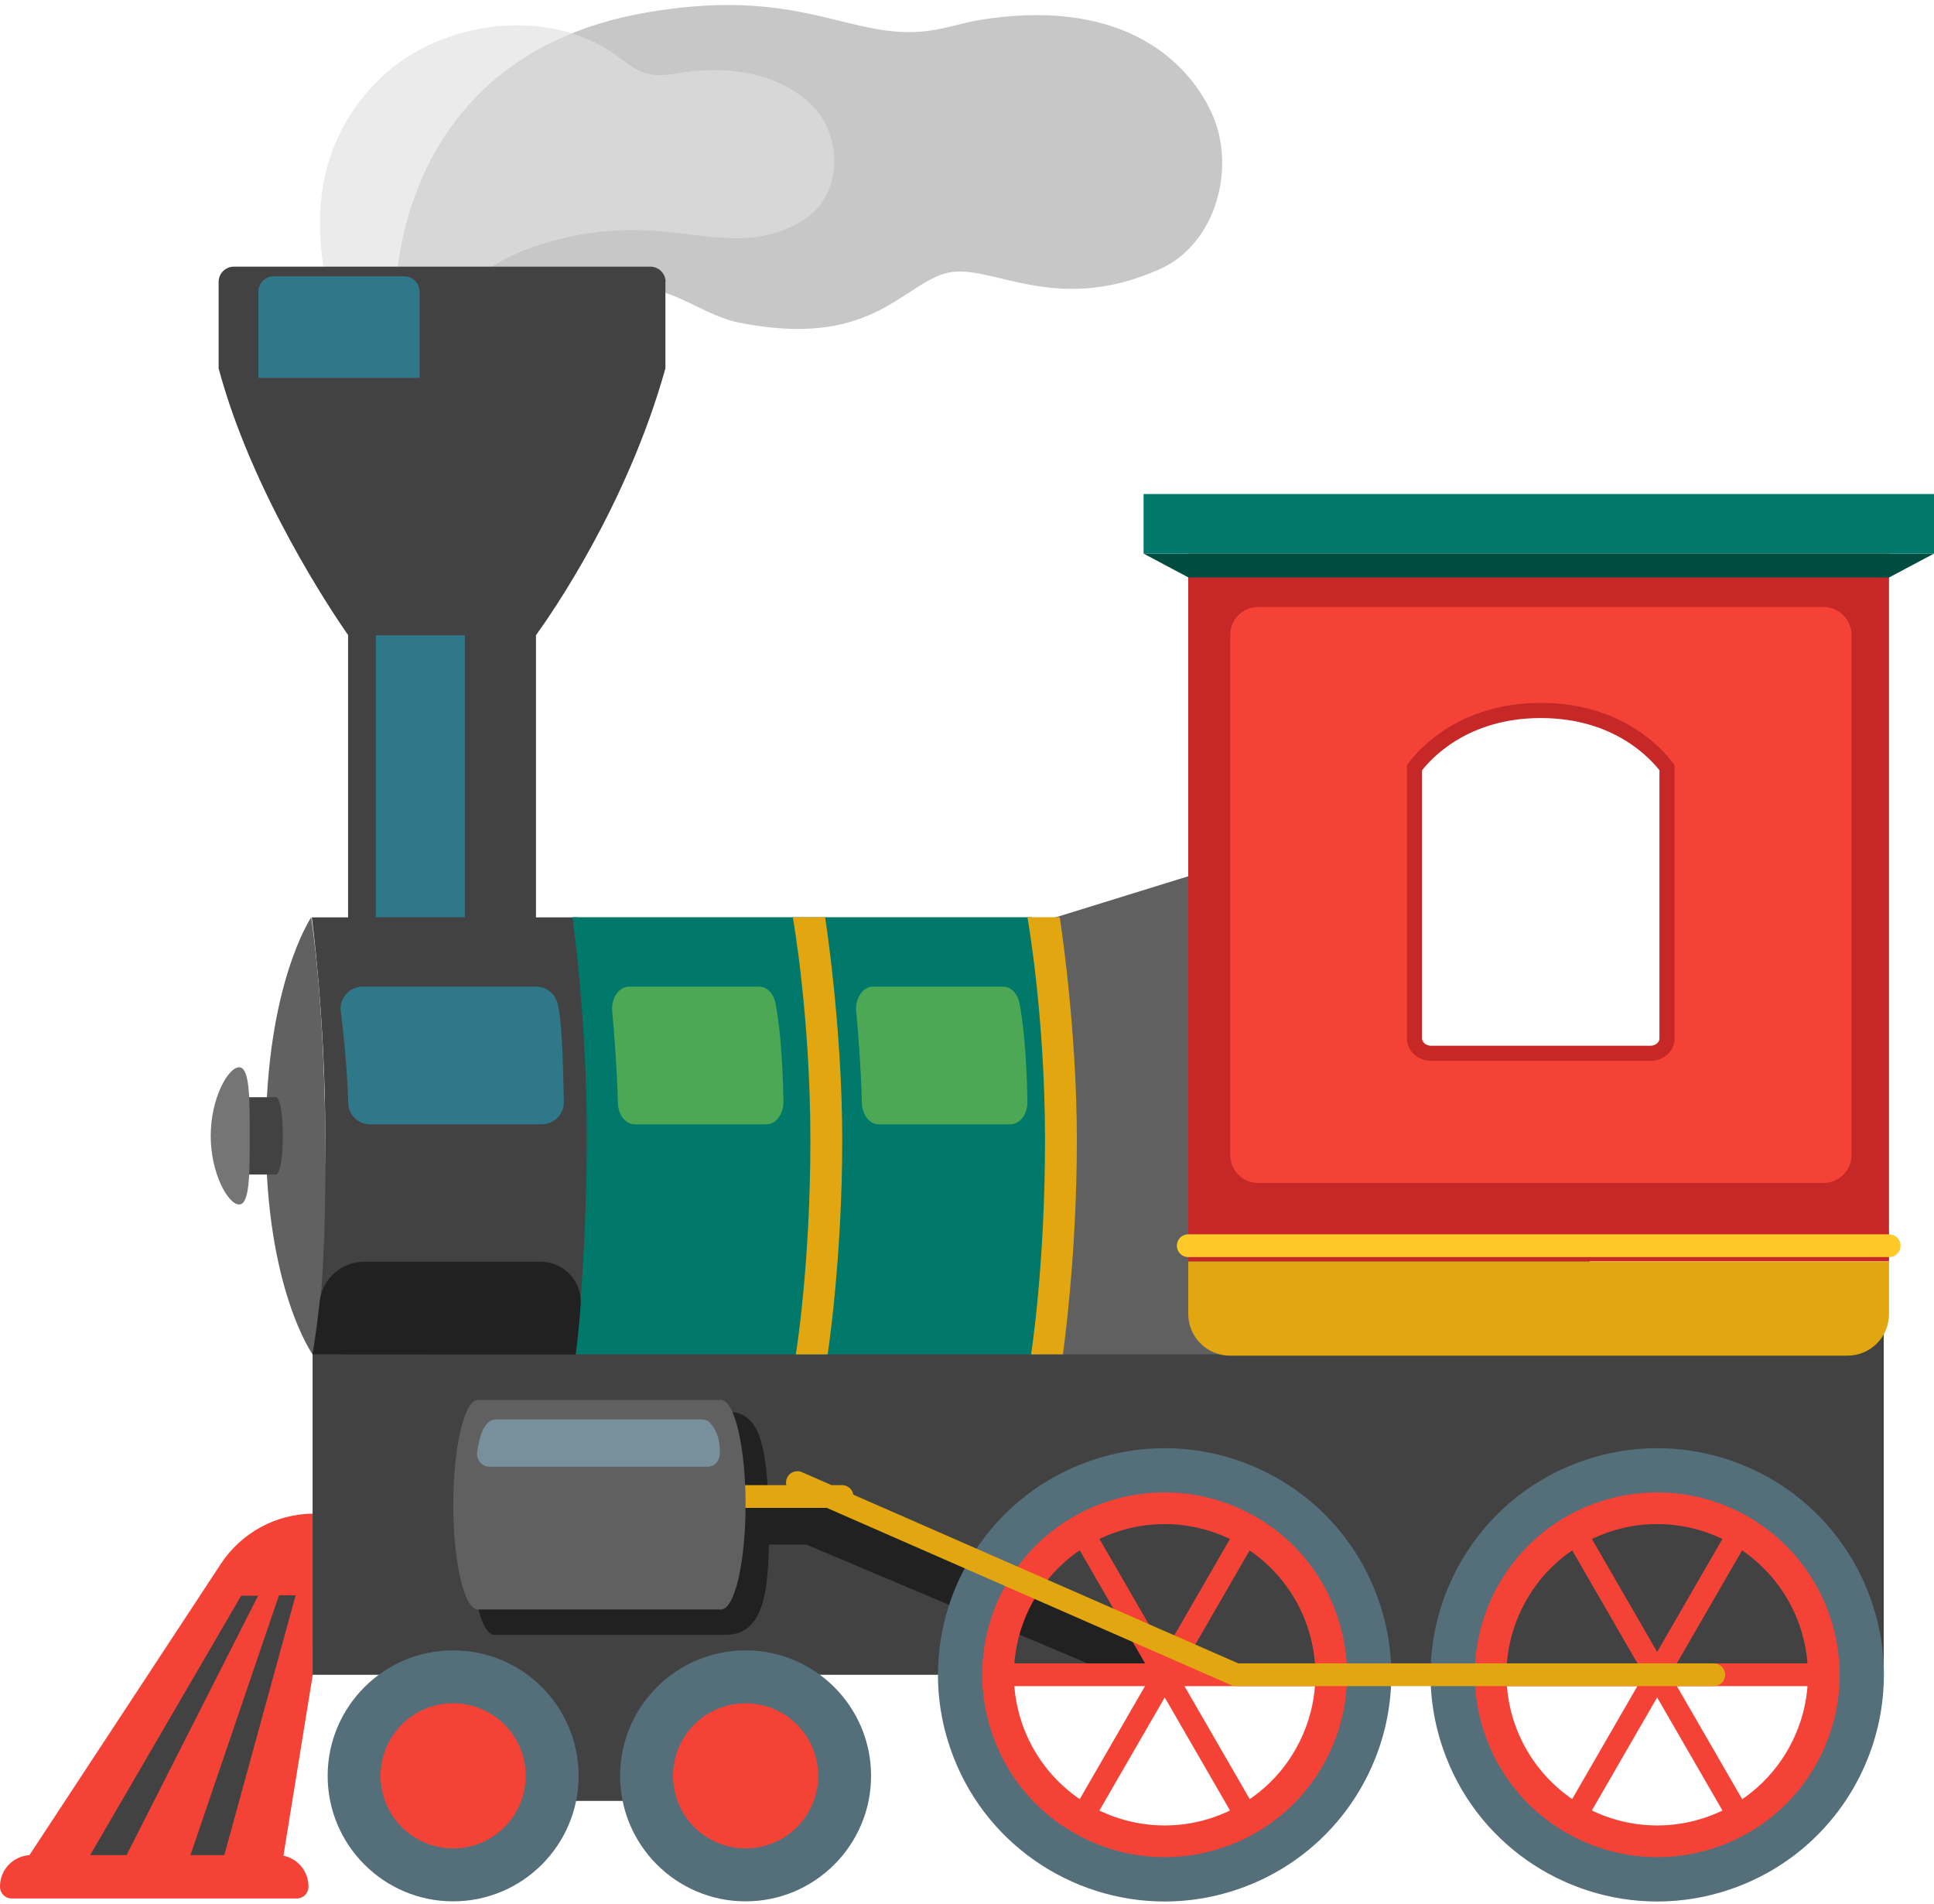 <svg width="255" height="251" viewBox="0 0 255 251" fill="none" xmlns="http://www.w3.org/2000/svg">
<path d="M41.278 199.556C38.863 199.576 36.491 200.191 34.37 201.346C32.25 202.501 30.447 204.161 29.12 206.178L3.885 244.573H4.073C1.817 244.615 0 246.432 0 248.709V248.751C0 249.607 0.689 250.297 1.546 250.297H39.126C39.983 250.297 40.672 249.607 40.672 248.751V248.709C40.672 246.704 39.251 245.032 37.371 244.656L41.236 220.801L41.278 199.556Z" fill="#F44336"/>
<path opacity="0.85" d="M84.395 38.017C89.012 38.059 92.897 41.631 97.409 42.529C114.581 45.976 118.717 37.85 124.524 36.074C130.331 34.299 138.687 41.861 152.955 35.468C160.37 32.147 163.065 21.995 159.744 14.871C158.658 12.532 152.286 -0.859 129.725 2.546C128.013 2.797 126.341 3.257 124.67 3.654C112.847 6.474 107.311 -2.133 85.356 1.627C49.426 7.769 50.387 43.532 53.353 49.757C53.353 49.757 65.323 37.808 84.395 38.017Z" fill="#BDBDBD"/>
<path opacity="0.65" d="M50.261 10.213C58.178 2.651 72.258 0.833 81.199 7.247C82.515 8.187 83.768 9.335 85.397 9.732C86.964 10.129 88.635 9.774 90.244 9.523C96.323 8.625 103.154 9.774 107.227 14.077C111.301 18.381 110.945 26.005 105.765 29.118C95.717 35.134 87.737 26.716 70.587 32.46C60.33 35.907 53.102 44.994 50.345 54.854C50.345 54.875 32.046 27.614 50.261 10.213Z" fill="#E0E0E0"/>
<path d="M87.757 37.161C87.757 36.629 87.545 36.119 87.169 35.743C86.793 35.367 86.283 35.155 85.751 35.155H30.832C30.301 35.155 29.791 35.367 29.415 35.743C29.038 36.119 28.827 36.629 28.827 37.161V48.566C33.235 65.048 43.868 80.82 45.894 83.724V124.646H70.669V83.745C72.632 81.029 82.68 66.657 87.736 48.566V37.161H87.757ZM248.376 170.123L236.01 174.906H41.215V220.801H63.065V237.429H94.984V220.801H248.376V170.123Z" fill="#424242"/>
<path d="M77.063 178.562L41.217 178.541C41.217 178.541 42.888 165.464 42.888 149.818C42.888 134.171 41.112 120.948 41.112 120.948H76.144C76.144 120.948 78.107 129.346 78.107 148.982C78.107 168.618 77.063 178.562 77.063 178.562Z" fill="#424242"/>
<path d="M107.436 197.3H101.294C101.085 192.537 100.5 189.968 99.748 188.464C99.08 187.169 97.868 186.166 96.406 186.166C95.194 186.166 61.855 200.851 61.855 200.851C61.855 208.956 63.338 215.537 65.176 215.537H95.654C100.271 215.537 101.273 210.836 101.378 203.63H106.308L147.397 220.989L160.6 221.072L107.436 197.3Z" fill="#212121"/>
<path d="M209 178.562H140.127L139.166 120.948L157.173 115.371L156.713 147.081H210.504L209 178.562Z" fill="#606060"/>
<path d="M75.912 178.562H136.91C138.75 169.119 139.688 159.522 139.709 149.901C139.709 126.797 136.053 120.927 136.053 120.927H75.474C75.474 120.927 77.375 134.192 77.375 149.838C77.375 165.506 75.912 178.562 75.912 178.562Z" fill="#00796B"/>
<path d="M98.308 225.939C102.82 225.939 106.496 229.616 106.496 234.128C106.496 238.64 102.82 242.317 98.308 242.317C93.795 242.317 90.119 238.64 90.119 234.128C90.119 229.616 93.795 225.939 98.308 225.939ZM98.308 217.583C89.179 217.583 81.763 224.999 81.763 234.128C81.763 243.257 89.179 250.672 98.308 250.672C107.436 250.672 114.852 243.257 114.852 234.128C114.852 224.999 107.436 217.583 98.308 217.583Z" fill="#546E7A"/>
<path d="M98.307 243.695C103.591 243.695 107.875 239.412 107.875 234.128C107.875 228.844 103.591 224.561 98.307 224.561C93.023 224.561 88.74 228.844 88.74 234.128C88.74 239.412 93.023 243.695 98.307 243.695Z" fill="#F44336"/>
<path d="M59.745 225.939C64.258 225.939 67.934 229.616 67.934 234.128C67.934 238.64 64.258 242.317 59.745 242.317C55.233 242.317 51.557 238.64 51.557 234.128C51.557 229.616 55.233 225.939 59.745 225.939ZM59.745 217.583C50.617 217.583 43.201 224.999 43.201 234.128C43.201 243.257 50.617 250.672 59.745 250.672C68.874 250.672 76.29 243.257 76.29 234.128C76.29 224.999 68.895 217.583 59.745 217.583Z" fill="#546E7A"/>
<path d="M59.745 243.695C65.029 243.695 69.313 239.412 69.313 234.128C69.313 228.844 65.029 224.561 59.745 224.561C54.461 224.561 50.178 228.844 50.178 234.128C50.178 239.412 54.461 243.695 59.745 243.695Z" fill="#F44336"/>
<path d="M156.672 72.986V166.3H249.066V72.986H156.672ZM239.603 154.518H166.218V83.243H239.582V154.518H239.603Z" fill="#C62828"/>
<path d="M55.317 49.819H34.072V38.435C34.072 37.328 34.97 36.429 36.077 36.429H53.311C54.418 36.429 55.317 37.328 55.317 38.435V49.819ZM49.551 83.765H61.291V120.928H49.551V83.765ZM44.935 133.336C45.29 136.219 45.77 140.689 45.916 145.431C45.958 146.998 47.232 148.23 48.799 148.23H71.443C73.073 148.23 74.389 146.872 74.347 145.243C74.201 138.433 74.055 134.464 73.511 132.291C73.354 131.662 72.991 131.102 72.481 130.701C71.97 130.301 71.341 130.081 70.691 130.077H47.796C46.063 130.098 44.705 131.623 44.935 133.336Z" fill="#2F7889"/>
<path d="M80.718 133.336C80.989 136.219 81.344 140.689 81.47 145.431C81.512 146.998 82.493 148.23 83.684 148.23H101.064C102.318 148.23 103.32 146.872 103.299 145.243C103.174 138.433 102.673 134.464 102.255 132.292C102.004 130.996 101.127 130.077 100.103 130.077H82.932C81.595 130.098 80.551 131.623 80.718 133.336ZM112.888 133.336C113.159 136.219 113.514 140.689 113.64 145.431C113.681 146.998 114.663 148.23 115.854 148.23H133.234C134.487 148.23 135.49 146.872 135.469 145.243C135.344 138.433 134.843 134.464 134.425 132.292C134.174 130.996 133.297 130.077 132.273 130.077H115.102C113.765 130.098 112.721 131.623 112.888 133.336Z" fill="#4CA854"/>
<path d="M162.208 83.703V152.283C162.208 154.309 163.858 155.959 165.905 155.959H240.439C242.466 155.959 244.116 154.309 244.116 152.283V83.703C244.116 81.676 242.466 80.026 240.439 80.026H165.885C163.858 80.026 162.208 81.676 162.208 83.703ZM219.8 136.908C219.8 137.994 218.819 138.872 217.586 138.872H188.717C187.505 138.872 186.503 137.994 186.503 136.908V101.208C187.881 99.37 192.978 93.667 203.152 93.667C213.346 93.667 218.422 99.37 219.8 101.208V136.908Z" fill="#F44336"/>
<path d="M34.03 210.377H31.795L11.887 244.573H16.692L34.03 210.377ZM38.981 210.314H36.787L25.11 244.573H29.58L38.981 210.314Z" fill="#424242"/>
<path d="M111.049 150.319C111.049 135.299 108.793 120.927 108.793 120.927H104.531C104.531 120.927 106.85 133.816 106.85 150.319C106.85 166.968 104.928 178.562 104.928 178.562H109.127C109.127 178.562 111.049 166.049 111.049 150.319ZM141.986 150.319C141.986 135.299 139.73 120.927 139.73 120.927H135.469C135.469 120.927 137.787 133.816 137.787 150.319C137.787 166.968 135.949 178.562 135.949 178.562H140.148C140.127 178.562 141.986 166.049 141.986 150.319Z" fill="#E2A610"/>
<path d="M218.505 197.195C228.574 197.195 237.536 203.587 240.815 213.113C242.862 219.066 242.486 225.48 239.729 231.141C238.377 233.931 236.488 236.427 234.168 238.485C231.849 240.543 229.145 242.122 226.214 243.131C223.282 244.144 220.181 244.569 217.085 244.382C213.99 244.195 210.961 243.4 208.173 242.042C205.386 240.684 202.893 238.79 200.837 236.467C198.782 234.145 197.205 231.441 196.195 228.509C194.148 222.555 194.524 216.142 197.282 210.481C200.039 204.82 204.844 200.558 210.797 198.49C213.304 197.613 215.894 197.195 218.505 197.195ZM218.505 190.928C215.267 190.928 211.988 191.45 208.75 192.578C193.166 197.968 184.873 214.972 190.263 230.556C194.524 242.922 206.118 250.693 218.505 250.693C221.743 250.693 225.023 250.171 228.261 249.043C243.844 243.653 252.137 226.649 246.748 211.066C242.466 198.678 230.893 190.928 218.505 190.928Z" fill="#546E7A"/>
<path d="M218.505 200.934C226.965 200.934 234.506 206.324 237.284 214.325C239.018 219.338 238.684 224.728 236.365 229.49C234.046 234.253 229.994 237.846 224.98 239.58C222.87 240.311 220.698 240.666 218.505 240.666C210.044 240.666 202.503 235.277 199.725 227.276C197.991 222.263 198.325 216.873 200.644 212.11C202.963 207.348 207.015 203.755 212.029 202.021C214.118 201.29 216.311 200.934 218.505 200.934ZM218.505 196.757C215.893 196.757 213.261 197.174 210.65 198.073C198.095 202.397 191.432 216.079 195.777 228.634C199.203 238.577 208.519 244.844 218.505 244.844C221.116 244.844 223.748 244.427 226.359 243.528C238.914 239.204 245.577 225.521 241.232 212.967C239.599 208.237 236.533 204.135 232.459 201.229C228.386 198.324 223.508 196.761 218.505 196.757Z" fill="#F44336"/>
<path d="M239.563 220.8H197.429M207.957 202.543L229.035 239.037M207.957 239.037L229.035 202.543" stroke="#F44336" stroke-width="3" stroke-miterlimit="10"/>
<path d="M153.56 197.195C163.629 197.195 172.59 203.587 175.87 213.113C177.917 219.066 177.541 225.48 174.784 231.141C173.432 233.931 171.542 236.427 169.223 238.485C166.903 240.543 164.2 242.122 161.268 243.131C158.337 244.144 155.235 244.569 152.14 244.382C149.044 244.195 146.016 243.4 143.228 242.042C140.44 240.684 137.947 238.79 135.892 236.467C133.837 234.145 132.259 231.441 131.25 228.509C129.203 222.555 129.579 216.142 132.336 210.481C135.094 204.82 139.898 200.558 145.852 198.49C148.358 197.613 150.949 197.195 153.56 197.195ZM153.56 190.928C150.322 190.928 147.042 191.45 143.805 192.578C128.221 197.968 119.928 214.972 125.317 230.556C129.579 242.922 141.172 250.693 153.56 250.693C156.798 250.693 160.078 250.171 163.315 249.043C178.899 243.653 187.192 226.649 181.803 211.066C177.541 198.678 165.947 190.928 153.56 190.928Z" fill="#546E7A"/>
<path d="M153.559 200.934C162.02 200.934 169.561 206.324 172.339 214.325C174.073 219.338 173.739 224.728 171.42 229.49C169.101 234.253 165.049 237.846 160.035 239.58C157.925 240.311 155.753 240.666 153.559 240.666C145.099 240.666 137.558 235.277 134.78 227.276C133.046 222.263 133.38 216.873 135.699 212.11C138.017 207.348 142.07 203.755 147.083 202.021C149.193 201.29 151.366 200.934 153.559 200.934ZM153.559 196.757C150.948 196.757 148.316 197.174 145.705 198.073C133.15 202.397 126.486 216.079 130.831 228.634C134.257 238.577 143.574 244.844 153.559 244.844C156.17 244.844 158.803 244.427 161.414 243.528C173.968 239.204 180.632 225.521 176.287 212.967C172.861 203.003 163.544 196.757 153.559 196.757Z" fill="#F44336"/>
<path d="M174.638 220.8H132.504M143.032 202.543L164.11 239.037M143.032 239.037L164.11 202.543" stroke="#F44336" stroke-width="3" stroke-miterlimit="10"/>
<path d="M243.593 178.729H162.166C159.137 178.729 156.672 176.264 156.672 173.235V166.321H249.066V173.235C249.069 173.956 248.93 174.67 248.657 175.337C248.383 176.003 247.98 176.609 247.472 177.12C246.963 177.631 246.359 178.036 245.693 178.312C245.027 178.588 244.314 178.73 243.593 178.729Z" fill="#E2A610"/>
<path d="M156.672 164.232H249.087" stroke="#FFCA28" stroke-width="3" stroke-miterlimit="10" stroke-linecap="round"/>
<path d="M111.028 197.3H65.176M225.963 220.801H162.96L105.137 195.462" stroke="#E2A610" stroke-width="3" stroke-miterlimit="10" stroke-linecap="round"/>
<path d="M41.028 120.948C41.028 120.948 35.053 129.764 35.053 149.839C35.053 169.913 41.216 178.562 41.216 178.562C41.216 178.562 42.908 173.339 42.908 152.868C42.908 132.396 41.028 120.948 41.028 120.948Z" fill="#616161"/>
<path d="M30.29 144.658H36.494C36.494 144.658 37.288 145.18 37.288 149.755C37.288 154.33 36.494 154.852 36.494 154.852H30.29V144.658Z" fill="#424242"/>
<path d="M32.922 149.755C32.922 154.748 32.942 158.801 31.522 158.801C30.102 158.801 27.783 154.748 27.783 149.755C27.783 144.763 30.102 140.71 31.522 140.71C32.942 140.71 32.922 144.763 32.922 149.755Z" fill="#757575"/>
<path d="M42.136 171.668C41.676 175.951 41.196 178.562 41.196 178.562L75.893 178.583C75.893 178.583 76.248 176.368 76.561 172.023C76.614 171.296 76.515 170.565 76.272 169.877C76.029 169.189 75.646 168.558 75.148 168.025C74.65 167.491 74.047 167.067 73.378 166.777C72.708 166.487 71.985 166.339 71.256 166.341H48.068C46.594 166.331 45.168 166.872 44.071 167.857C42.974 168.842 42.284 170.201 42.136 171.668Z" fill="#212121"/>
<path d="M63.003 184.578H95.069V212.194H63.003V184.578Z" fill="#606060"/>
<path d="M95.068 212.194C96.856 212.194 98.306 206.012 98.306 198.386C98.306 190.76 96.856 184.578 95.068 184.578C93.28 184.578 91.83 190.76 91.83 198.386C91.83 206.012 93.28 212.194 95.068 212.194Z" fill="#606060"/>
<path d="M63.004 212.194C64.792 212.194 66.241 206.012 66.241 198.386C66.241 190.76 64.792 184.578 63.004 184.578C61.215 184.578 59.766 190.76 59.766 198.386C59.766 206.012 61.215 212.194 63.004 212.194Z" fill="#606060"/>
<path d="M93.251 193.373H64.57C63.484 193.373 62.732 192.391 62.92 191.325C63.233 189.529 63.546 188.213 64.549 187.398C64.8 187.189 65.155 187.127 65.489 187.127H92.457C92.896 187.127 93.356 187.273 93.627 187.607C94.567 188.673 94.902 189.759 94.922 191.43C94.922 192.579 94.296 193.373 93.251 193.373Z" fill="#78909C"/>
<path d="M249.067 76.14H156.715L150.782 72.986H255L249.067 76.14Z" fill="#004D40"/>
<path d="M150.782 65.132H255V72.986H150.782V65.132Z" fill="#00796B"/>
<path d="M219.8 136.908C219.8 137.995 218.819 138.872 217.586 138.872H188.717C187.505 138.872 186.502 137.995 186.502 136.908V101.208C187.881 99.37 192.978 93.667 203.151 93.667C213.346 93.667 218.422 99.37 219.8 101.208V136.908Z" stroke="#C62828" stroke-width="2" stroke-miterlimit="10"/>
</svg>
